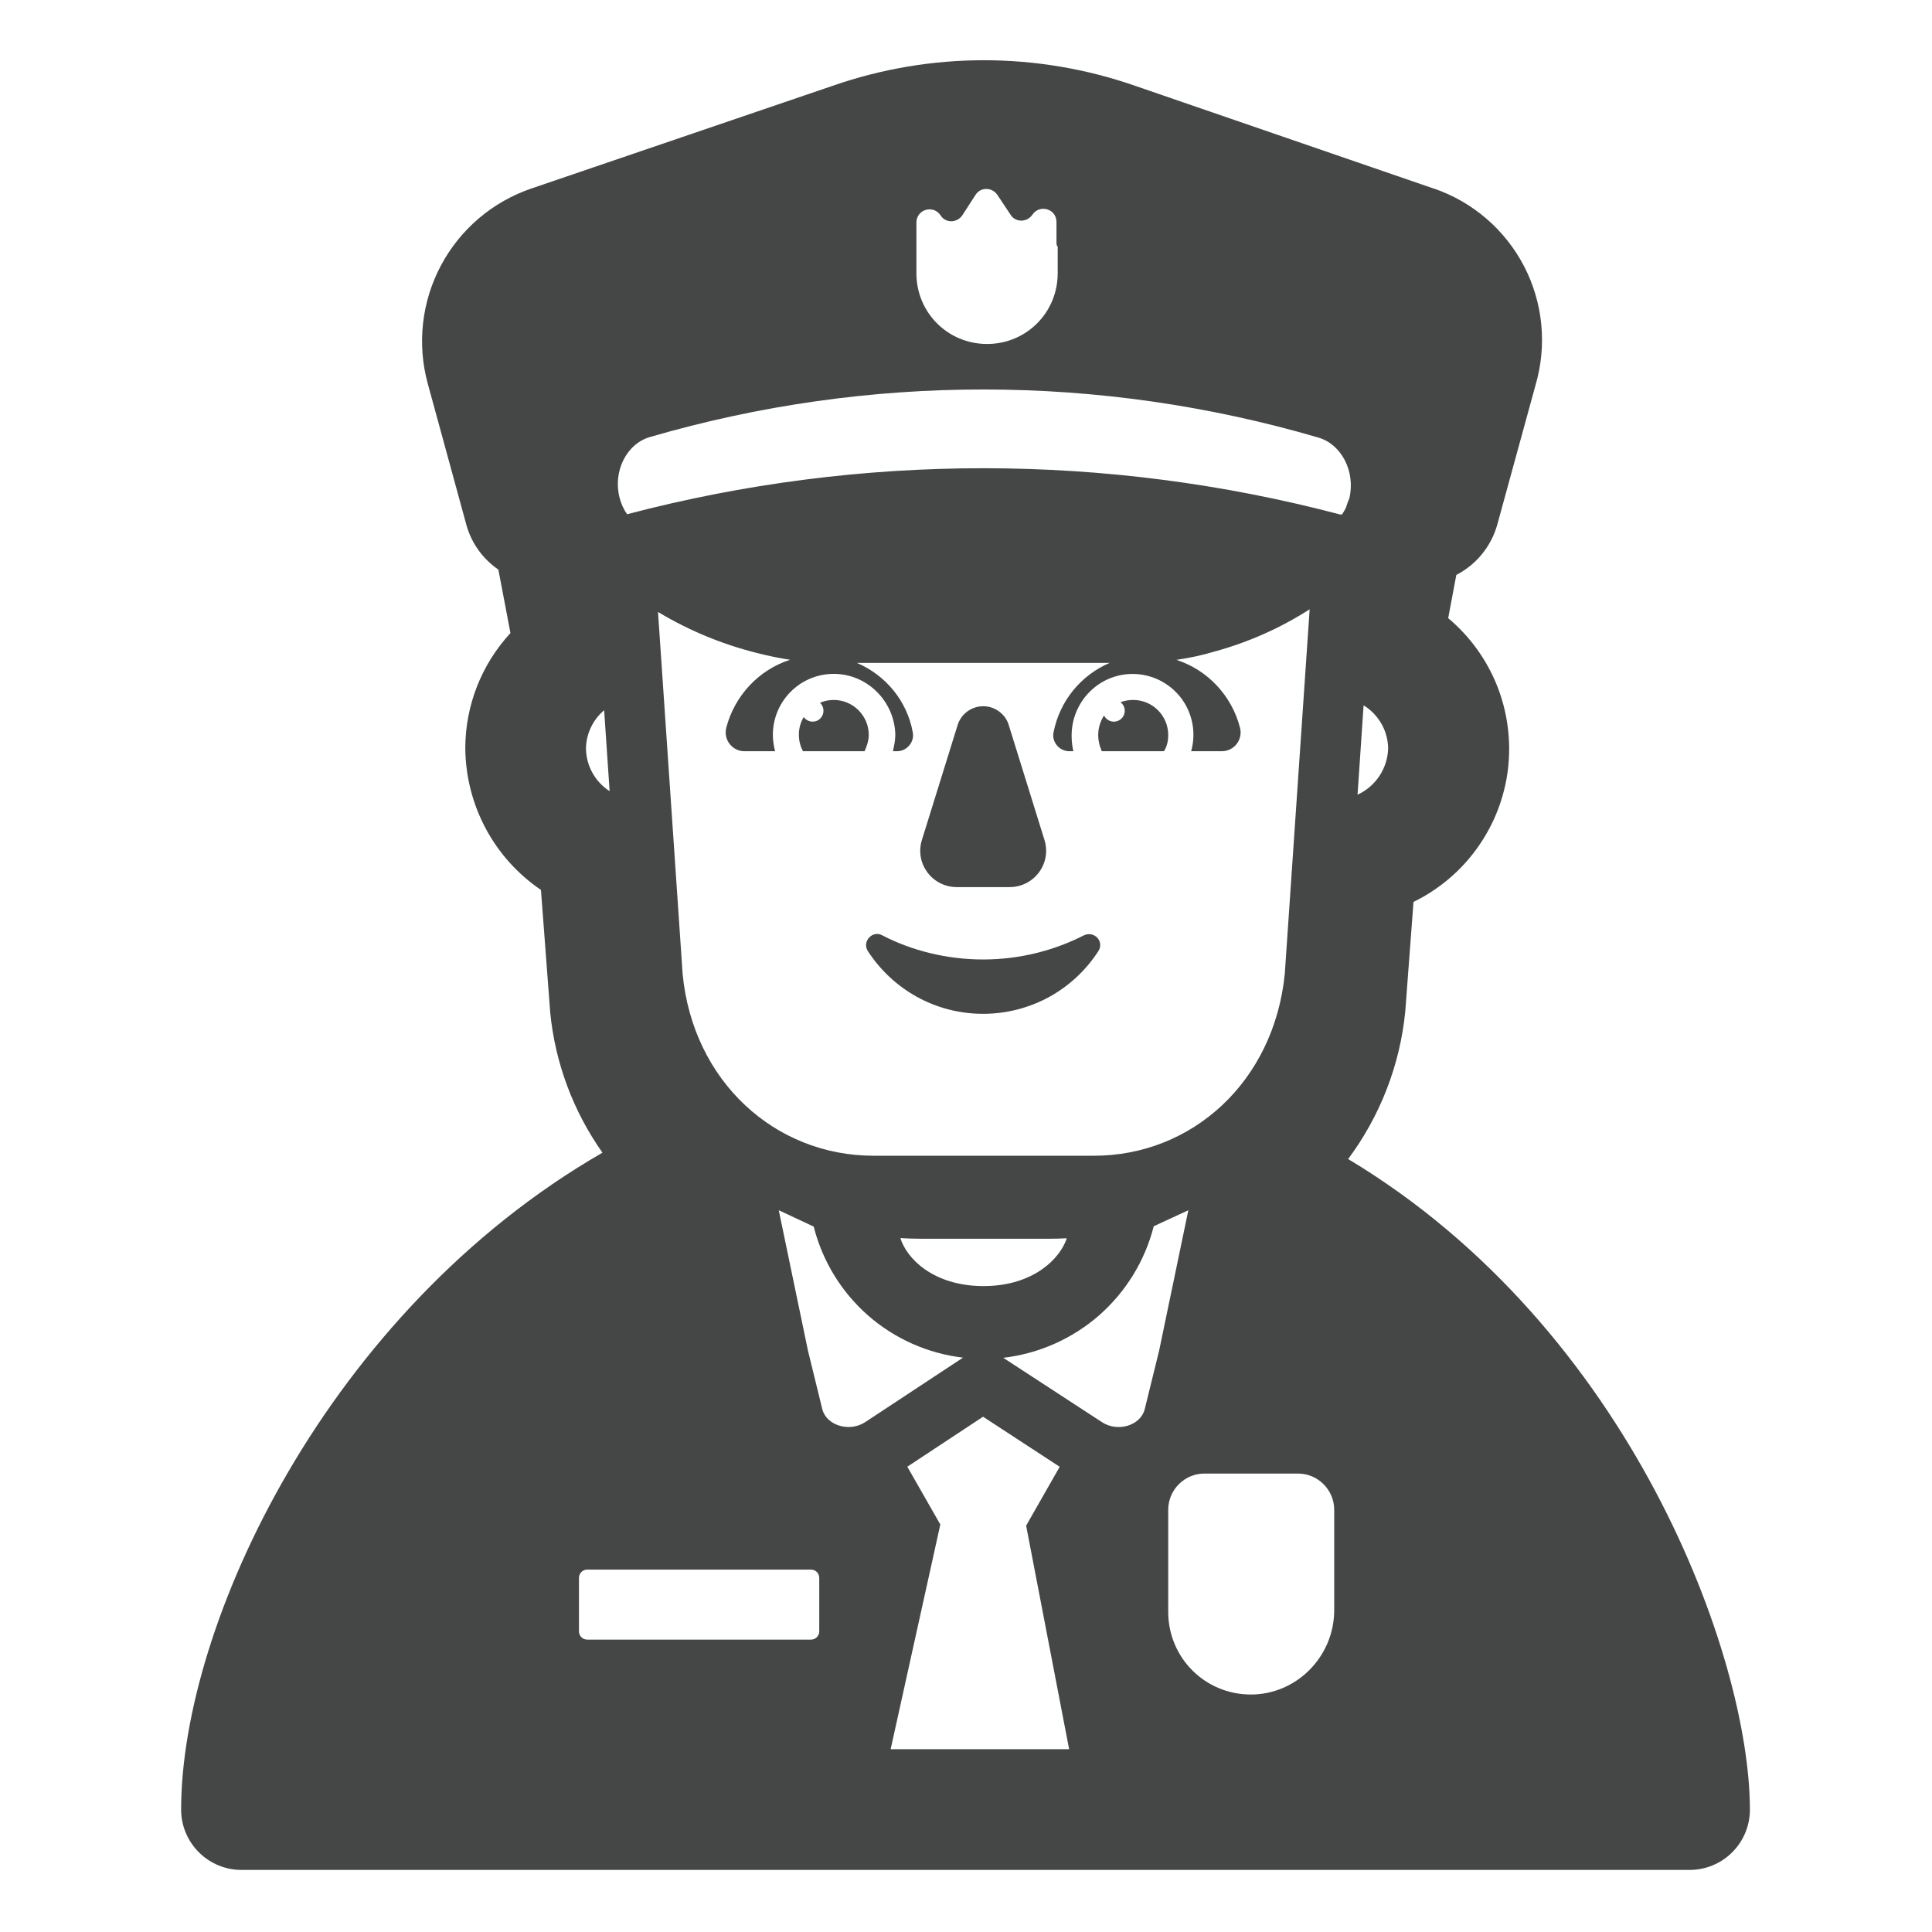 <svg width="24" height="24" viewBox="0 0 24 24" fill="none" xmlns="http://www.w3.org/2000/svg">
<path d="M11.895 9.01L11.452 10.435C11.362 10.727 11.58 11.02 11.887 11.02H12.54C12.847 11.02 13.065 10.727 12.975 10.435L12.532 9.01C12.512 8.941 12.47 8.881 12.412 8.839C12.355 8.796 12.285 8.773 12.214 8.773C12.142 8.773 12.073 8.796 12.015 8.839C11.958 8.881 11.916 8.941 11.895 9.01ZM10.96 11.619C11.32 11.806 11.755 11.919 12.213 11.919C12.67 11.919 13.098 11.806 13.465 11.619C13.593 11.559 13.72 11.694 13.645 11.814C13.491 12.053 13.279 12.25 13.029 12.387C12.778 12.523 12.498 12.594 12.213 12.594C11.613 12.594 11.088 12.287 10.78 11.814C10.705 11.694 10.84 11.552 10.96 11.619ZM10.357 8.695C10.597 8.695 10.792 8.89 10.792 9.13C10.792 9.197 10.77 9.265 10.74 9.332H9.975C9.94 9.267 9.922 9.193 9.924 9.118C9.925 9.044 9.946 8.971 9.984 8.907C9.995 8.923 10.009 8.936 10.025 8.945C10.041 8.955 10.06 8.961 10.078 8.964C10.097 8.966 10.116 8.964 10.134 8.959C10.153 8.953 10.169 8.944 10.184 8.931C10.198 8.919 10.209 8.903 10.217 8.886C10.225 8.869 10.229 8.85 10.229 8.831C10.23 8.812 10.226 8.793 10.218 8.776C10.211 8.758 10.2 8.743 10.186 8.73C10.24 8.707 10.298 8.695 10.357 8.695M14.077 8.695C14.024 8.695 13.97 8.704 13.92 8.723C13.936 8.736 13.949 8.752 13.958 8.77C13.967 8.788 13.972 8.808 13.972 8.829C13.972 8.849 13.967 8.869 13.959 8.887C13.95 8.906 13.937 8.922 13.921 8.935C13.906 8.947 13.887 8.956 13.867 8.961C13.848 8.966 13.827 8.966 13.807 8.961C13.787 8.957 13.769 8.948 13.753 8.935C13.737 8.923 13.724 8.907 13.715 8.888C13.668 8.96 13.643 9.044 13.642 9.13C13.642 9.197 13.657 9.265 13.687 9.332H14.459C14.497 9.272 14.512 9.205 14.512 9.13C14.512 9.014 14.466 8.904 14.384 8.822C14.303 8.741 14.192 8.695 14.077 8.695" fill="#444746"/>
<path d="M20.988 23.229H3C2.801 23.229 2.61 23.15 2.47 23.009C2.329 22.869 2.25 22.678 2.25 22.479C2.25 20.184 4.063 16.291 7.484 14.319C7.121 13.805 6.897 13.206 6.835 12.579L6.72 11.055C6.433 10.86 6.197 10.598 6.033 10.291C5.87 9.985 5.783 9.644 5.78 9.296C5.78 8.765 5.981 8.254 6.341 7.864L6.191 7.076C6 6.945 5.86 6.752 5.796 6.529L5.314 4.766C5.179 4.274 5.238 3.749 5.477 3.299C5.716 2.849 6.117 2.507 6.6 2.342L10.34 1.067C11.559 0.642 12.885 0.642 14.104 1.067L17.809 2.342H17.812C18.296 2.508 18.697 2.854 18.933 3.308C19.168 3.762 19.219 4.289 19.076 4.78L18.599 6.52C18.561 6.653 18.497 6.777 18.409 6.884C18.322 6.991 18.213 7.079 18.091 7.142L17.99 7.679C18.261 7.906 18.47 8.197 18.6 8.525C18.729 8.853 18.774 9.209 18.732 9.559C18.689 9.909 18.559 10.243 18.354 10.53C18.149 10.818 17.876 11.049 17.559 11.204L17.457 12.562C17.392 13.227 17.146 13.862 16.747 14.398C20.261 16.505 21.738 20.584 21.738 22.483C21.737 22.681 21.658 22.871 21.517 23.011C21.377 23.151 21.186 23.229 20.988 23.229ZM12.212 17.599L11.271 18.22L11.681 18.938L11.064 21.729H13.281L12.747 18.952L13.164 18.221L12.212 17.599ZM10.215 17.506C10.268 17.709 10.553 17.795 10.748 17.666L11.963 16.865C11.525 16.814 11.113 16.63 10.782 16.34C10.451 16.049 10.216 15.664 10.108 15.237L9.674 15.034L10.037 16.779L10.215 17.506ZM14.332 15.233C14.223 15.663 13.985 16.049 13.652 16.341C13.318 16.632 12.903 16.816 12.463 16.867L13.688 17.666C13.883 17.795 14.168 17.71 14.22 17.506L14.399 16.779L14.762 15.034L14.332 15.233ZM16.864 9.872C16.975 9.821 17.069 9.74 17.136 9.639C17.203 9.537 17.241 9.418 17.244 9.296C17.242 9.189 17.214 9.083 17.16 8.99C17.107 8.897 17.031 8.818 16.939 8.762L16.864 9.872ZM13.784 8.235H10.645C11.002 8.387 11.27 8.709 11.339 9.099C11.362 9.219 11.264 9.332 11.144 9.332H11.092C11.107 9.264 11.122 9.197 11.122 9.129C11.114 8.716 10.777 8.371 10.357 8.371C10.24 8.371 10.125 8.398 10.02 8.45C9.916 8.502 9.825 8.578 9.754 8.671C9.684 8.764 9.636 8.872 9.614 8.986C9.592 9.101 9.598 9.219 9.629 9.332H9.247C9.097 9.332 8.984 9.189 9.022 9.039C9.127 8.64 9.427 8.32 9.815 8.196C9.704 8.179 9.595 8.158 9.487 8.132C9.024 8.025 8.581 7.847 8.174 7.602L8.48 12.1C8.608 13.431 9.626 14.357 10.852 14.357H13.589C14.807 14.357 15.826 13.439 15.96 12.098L16.269 7.569C15.907 7.801 15.511 7.977 15.097 8.091C14.941 8.138 14.78 8.173 14.614 8.197C15.001 8.322 15.301 8.641 15.404 9.04C15.442 9.19 15.329 9.332 15.179 9.332H14.797C14.828 9.22 14.834 9.102 14.812 8.987C14.79 8.872 14.742 8.764 14.672 8.671C14.601 8.578 14.51 8.503 14.406 8.451C14.301 8.399 14.186 8.372 14.069 8.372C13.649 8.372 13.312 8.717 13.312 9.137C13.312 9.205 13.319 9.272 13.334 9.332H13.282C13.162 9.332 13.064 9.22 13.087 9.1C13.162 8.709 13.428 8.387 13.784 8.235ZM16.647 6.391H16.671C16.69 6.363 16.706 6.334 16.721 6.304C16.732 6.265 16.745 6.228 16.762 6.191C16.84 5.861 16.667 5.518 16.375 5.435C13.666 4.642 10.787 4.639 8.077 5.428C7.784 5.51 7.611 5.855 7.697 6.185C7.717 6.261 7.748 6.329 7.79 6.388C10.693 5.625 13.745 5.626 16.647 6.391ZM7.505 8.823C7.435 8.882 7.379 8.954 7.34 9.037C7.301 9.119 7.28 9.209 7.279 9.3C7.281 9.405 7.308 9.509 7.36 9.601C7.411 9.693 7.484 9.771 7.573 9.828L7.505 8.823ZM11.185 15.38C11.263 15.634 11.588 15.964 12.188 15.976H12.237C12.834 15.969 13.167 15.641 13.252 15.382C13.182 15.386 13.112 15.388 13.042 15.388H11.437C11.352 15.388 11.268 15.385 11.185 15.38ZM15.539 21.05C16.102 21.05 16.567 20.585 16.574 20.015V18.755C16.574 18.508 16.372 18.305 16.124 18.305H14.962C14.714 18.305 14.512 18.508 14.512 18.755V20.023C14.512 20.593 14.969 21.05 15.539 21.05ZM10.072 19.498H7.297C7.237 19.498 7.192 19.543 7.192 19.603V20.263C7.192 20.323 7.237 20.368 7.297 20.368H10.072C10.132 20.368 10.177 20.323 10.177 20.263V19.603C10.177 19.543 10.132 19.498 10.072 19.498ZM13.124 2.758C13.124 2.593 12.914 2.533 12.824 2.668C12.757 2.765 12.614 2.765 12.554 2.668L12.389 2.42C12.322 2.323 12.179 2.323 12.119 2.42L11.954 2.675C11.887 2.773 11.744 2.773 11.684 2.675C11.594 2.54 11.384 2.6 11.384 2.765V3.395C11.384 3.883 11.774 4.273 12.262 4.273C12.749 4.273 13.139 3.883 13.139 3.395V3.065C13.124 3.05 13.124 3.028 13.124 3.013V2.758Z" fill="#444746"/>
</svg>
